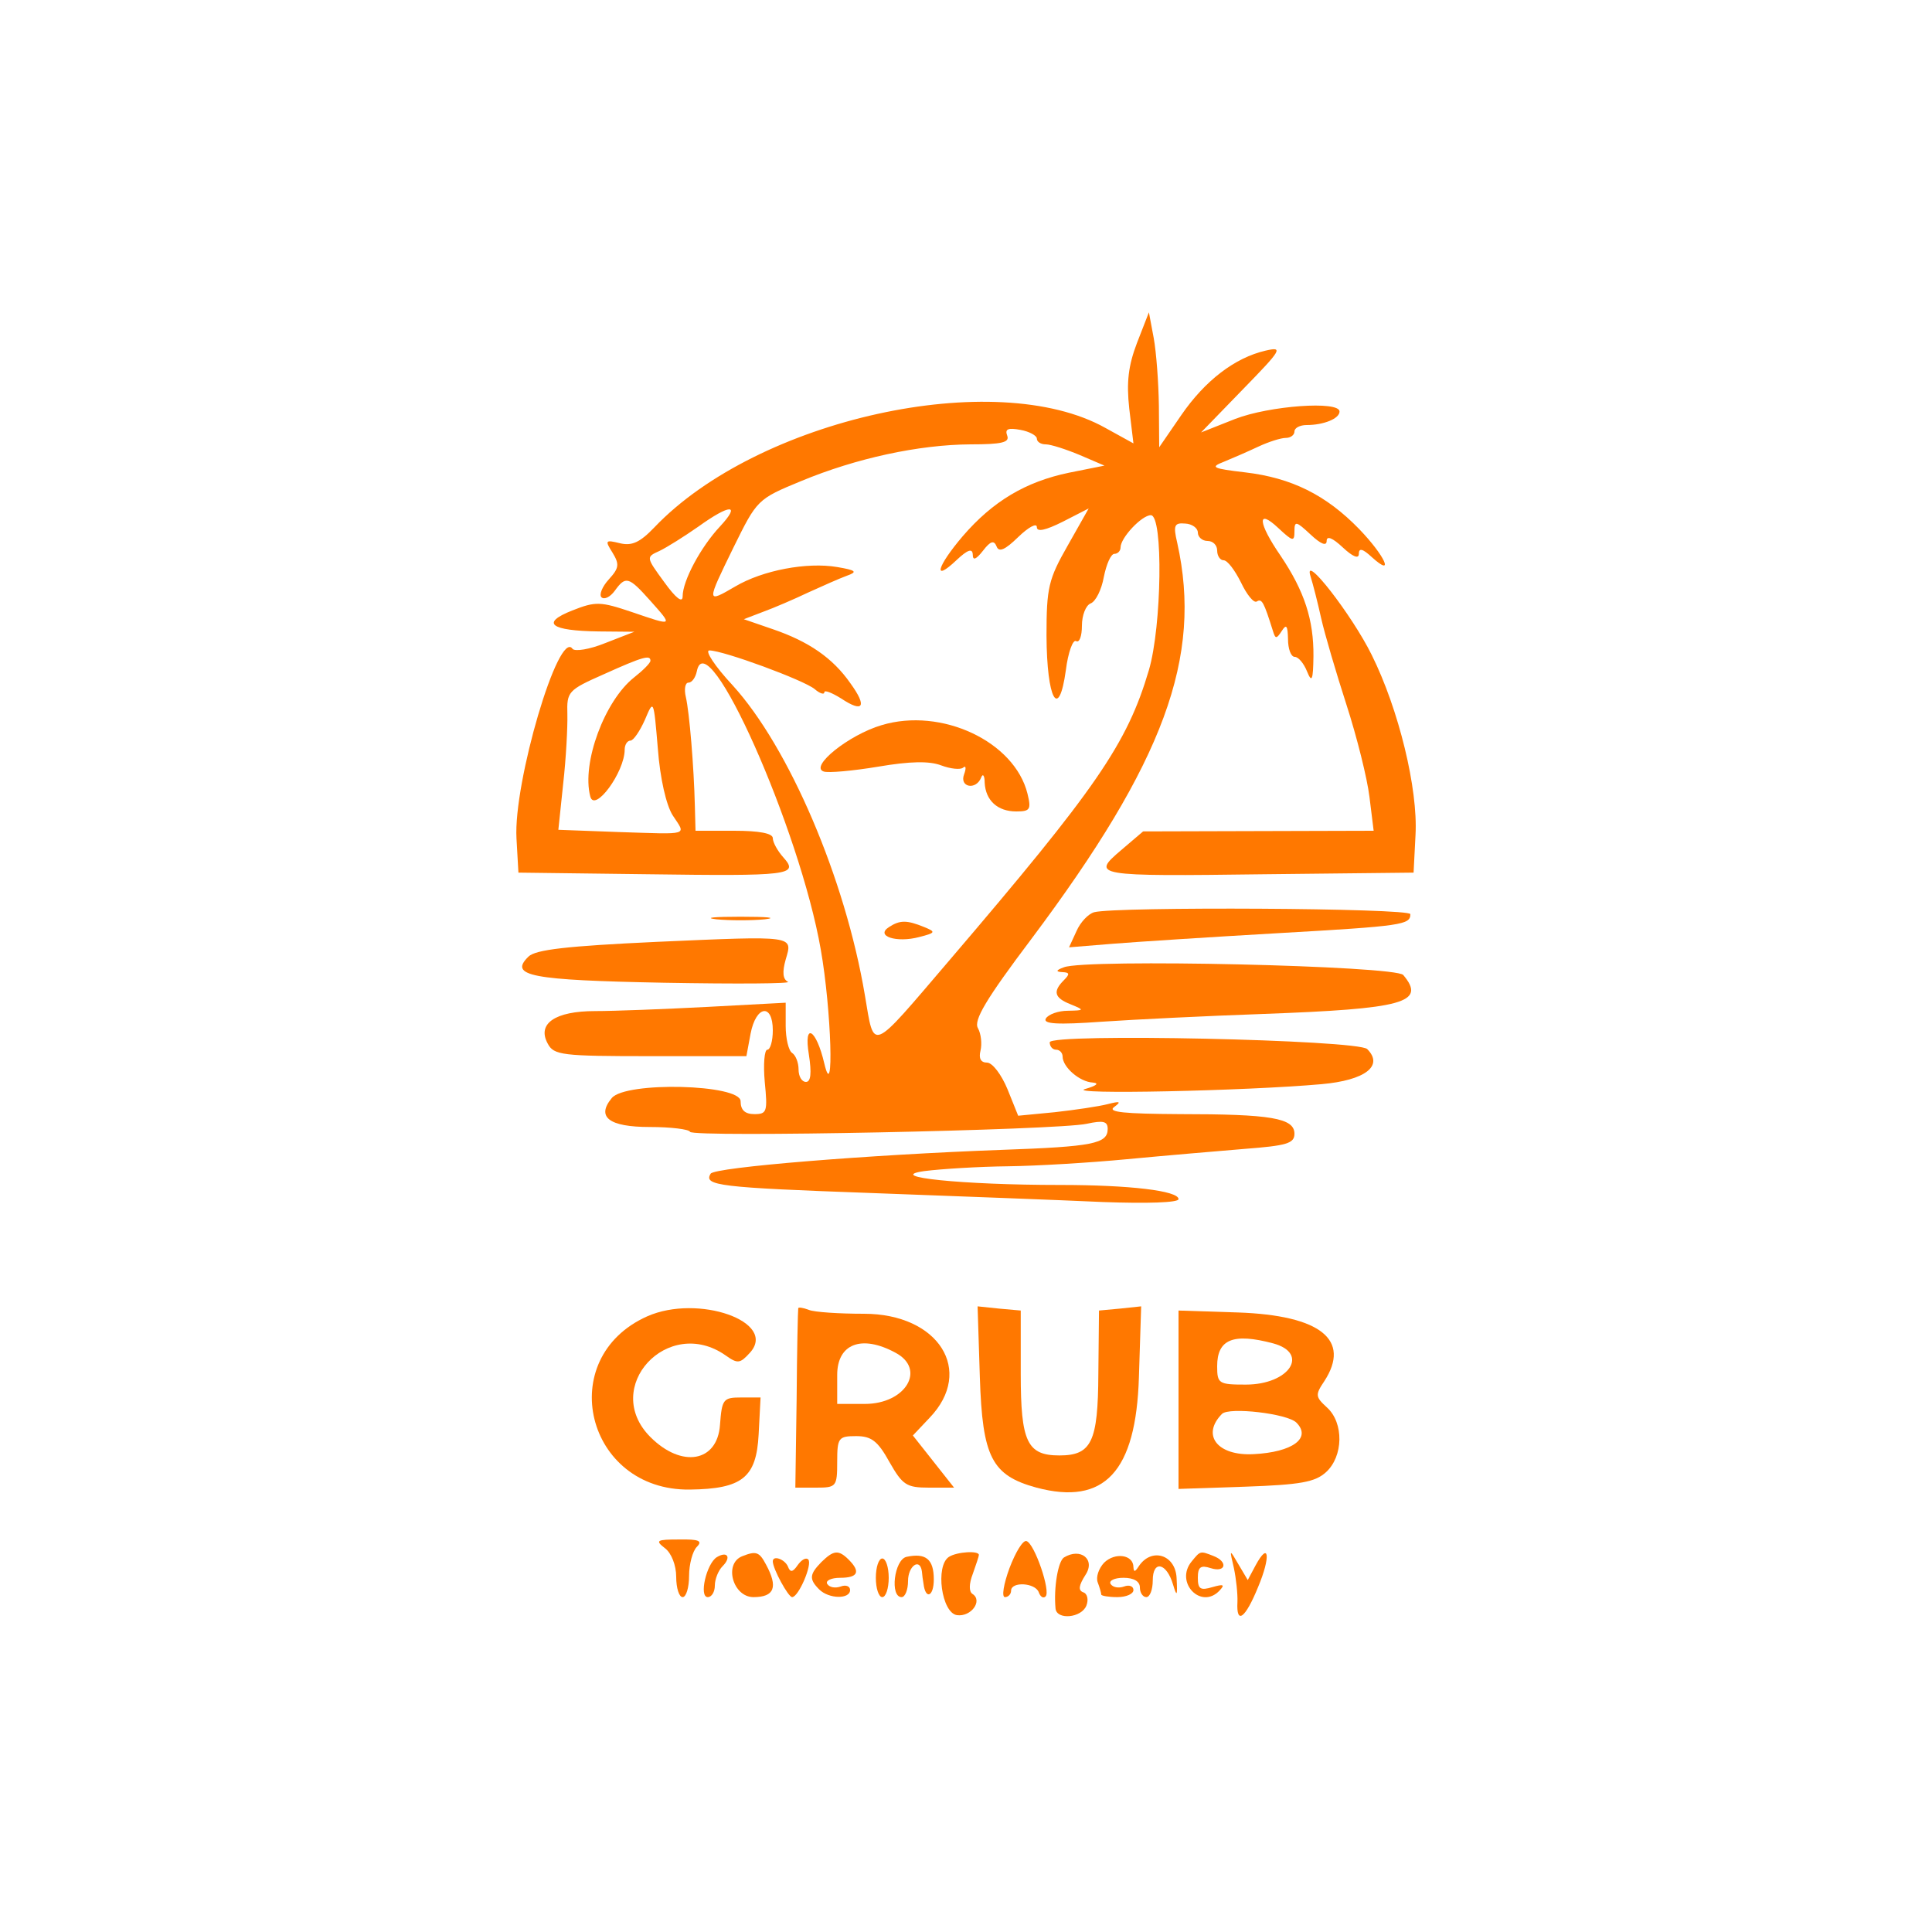 <?xml version="1.0" standalone="no"?>
<!DOCTYPE svg PUBLIC "-//W3C//DTD SVG 20010904//EN"
 "http://www.w3.org/TR/2001/REC-SVG-20010904/DTD/svg10.dtd">
<svg version="1.0" xmlns="http://www.w3.org/2000/svg"
 width="300pt" height="300pt" viewBox="0 0 300 300"
 preserveAspectRatio="xMidYMid meet">
<g transform="translate(0,300) scale(0.05,-0.05)"
fill="#ff7800" stroke="none">
<path d="M3531 4935 c-27 -71 -33 -122 -24 -204 l13 -108 -87 48 c-341 191
-1080 28 -1401 -309 -45 -47 -70 -58 -107 -49 -45 11 -47 9 -23 -29 22 -36 21
-48 -11 -83 -21 -23 -31 -48 -23 -56 9 -8 27 1 41 20 34 47 43 45 110 -30 72
-81 73 -80 -56 -36 -98 33 -113 34 -186 5 -99 -39 -68 -63 83 -65 l110 -1 -90
-35 c-49 -20 -95 -27 -102 -18 -43 63 -184 -416 -174 -589 l6 -106 399 -5
c444 -6 473 -3 424 52 -18 20 -33 47 -33 60 0 15 -42 23 -120 23 l-120 0 -2
75 c-3 125 -17 292 -28 340 -6 25 -2 45 8 45 11 0 22 16 26 35 31 159 320
-490 385 -864 33 -187 42 -484 11 -354 -25 108 -65 131 -48 28 9 -58 6 -85 -9
-85 -13 0 -23 17 -23 39 0 21 -9 44 -20 51 -11 7 -20 45 -20 84 l0 72 -243
-13 c-134 -7 -291 -13 -349 -13 -124 0 -181 -39 -147 -101 19 -36 44 -39 319
-39 l298 0 13 70 c17 88 69 95 69 10 0 -33 -8 -60 -17 -60 -9 0 -13 -45 -8
-100 9 -92 7 -100 -32 -100 -30 0 -43 13 -43 40 0 53 -357 62 -400 10 -49 -59
-9 -90 118 -90 65 0 122 -7 125 -15 8 -18 1141 5 1232 25 51 11 65 8 65 -16 0
-46 -46 -55 -329 -65 -412 -15 -892 -54 -904 -74 -23 -37 26 -43 498 -60 267
-10 591 -22 720 -28 137 -5 235 -2 235 9 0 26 -152 44 -368 44 -303 0 -548 25
-422 43 55 7 172 14 260 15 88 1 255 11 370 22 116 11 280 25 365 32 131 10
155 17 155 47 0 49 -73 61 -357 61 -171 1 -225 6 -203 22 23 17 19 19 -20 9
-27 -7 -101 -18 -164 -25 l-114 -11 -33 82 c-19 46 -47 83 -64 83 -19 0 -26
13 -20 37 5 21 2 52 -8 70 -14 24 25 90 166 277 412 550 532 875 453 1230 -13
55 -9 63 25 60 21 -1 39 -14 39 -28 0 -14 14 -26 30 -26 17 0 30 -13 30 -30 0
-16 9 -30 20 -30 12 0 35 -31 54 -69 18 -38 40 -65 49 -59 16 10 22 -2 50 -91
8 -26 11 -26 28 0 14 22 18 16 19 -26 0 -30 9 -55 21 -55 11 0 28 -20 38 -45
15 -37 19 -28 20 47 1 113 -28 202 -102 312 -71 103 -74 149 -7 86 45 -42 50
-43 50 -10 0 33 5 32 50 -10 32 -30 50 -37 50 -20 0 17 18 10 50 -20 31 -29
50 -37 50 -20 0 19 12 16 40 -10 73 -66 41 4 -39 87 -103 106 -210 159 -354
176 -102 12 -110 16 -66 33 27 11 75 32 107 47 32 15 70 27 85 27 15 0 27 9
27 20 0 11 17 20 38 20 53 0 102 20 102 42 0 34 -218 18 -324 -23 l-106 -42
130 134 c121 124 126 133 70 120 -95 -22 -188 -93 -262 -201 l-68 -99 -1 129
c-1 72 -8 166 -16 210 l-15 80 -37 -95z m-311 -297 c0 -10 12 -18 28 -18 15 0
62 -15 105 -33 l77 -33 -110 -22 c-135 -28 -237 -89 -330 -197 -81 -95 -94
-145 -20 -75 35 33 50 38 51 18 0 -20 10 -16 32 12 23 30 34 33 42 13 7 -19
26 -11 67 29 32 31 58 45 58 31 0 -16 27 -10 81 17 l80 41 -65 -115 c-60 -105
-66 -131 -66 -280 1 -198 38 -266 60 -108 7 56 22 97 32 91 10 -6 18 15 18 48
0 32 12 63 27 69 16 6 34 43 41 82 8 40 22 72 33 72 10 0 19 9 19 20 0 30 66
100 94 100 39 0 34 -345 -6 -481 -68 -230 -163 -367 -621 -903 -247 -289 -231
-283 -261 -107 -61 363 -236 771 -411 963 -55 59 -87 108 -72 108 43 0 293
-92 327 -120 16 -14 30 -18 30 -10 0 8 23 -1 52 -19 69 -46 82 -26 29 47 -55
79 -130 130 -241 168 l-90 31 60 23 c33 12 96 39 140 60 44 20 98 44 120 52
34 12 29 17 -30 27 -94 16 -231 -10 -316 -60 -91 -53 -91 -53 -6 121 73 148
74 150 210 206 171 71 365 113 526 114 97 0 122 6 114 27 -8 21 3 25 41 18 28
-5 51 -18 51 -27z m-984 -273 c-60 -64 -116 -169 -116 -217 0 -22 -21 -6 -57
44 -57 78 -57 78 -15 97 23 11 77 45 120 75 100 72 134 72 68 1z m-216 -417
c0 -7 -23 -30 -51 -52 -91 -72 -163 -265 -136 -369 13 -53 107 75 107 145 0
15 8 28 18 28 9 0 29 29 45 65 27 64 27 64 40 -90 7 -93 26 -175 46 -207 42
-64 56 -59 -167 -52 l-188 7 15 143 c9 79 14 177 13 216 -2 70 2 75 113 124
122 55 145 61 145 42z"/>
<path d="M2738 3748 c-102 -30 -225 -129 -180 -144 14 -5 91 2 169 15 100 17
159 18 196 4 29 -11 60 -14 68 -7 9 8 10 -2 3 -21 -15 -40 37 -50 53 -10 5 14
11 7 11 -16 3 -55 40 -89 98 -89 43 0 47 6 35 55 -40 162 -267 269 -453 213z"/>
<path d="M2761 3121 c-44 -28 23 -50 94 -31 51 13 52 16 15 31 -54 22 -75 22
-109 0z"/>
<path d="M4070 4210 c7 -22 22 -80 33 -130 11 -49 47 -171 79 -270 32 -99 64
-227 71 -285 l13 -105 -358 -1 -358 -1 -68 -58 c-94 -80 -86 -82 448 -75 l460
5 6 117 c8 143 -52 390 -136 559 -61 124 -215 322 -190 244z"/>
<path d="M3398 3167 c-18 -5 -43 -31 -55 -59 l-23 -50 135 11 c74 6 306 21
515 33 386 22 410 26 410 59 0 19 -915 24 -982 6z"/>
<path d="M2225 3145 c41 -4 109 -4 150 0 41 5 8 8 -75 8 -82 0 -116 -3 -75 -8z"/>
<path d="M2040 3075 c-279 -13 -377 -24 -399 -46 -61 -60 6 -73 422 -81 224
-4 397 -3 384 3 -16 8 -18 30 -7 69 22 75 32 74 -400 55z"/>
<path d="M3304 2996 c-25 -9 -26 -14 -5 -15 23 -1 24 -6 5 -25 -35 -35 -30
-55 21 -75 44 -18 43 -19 -9 -20 -29 0 -60 -11 -68 -24 -10 -17 35 -20 174
-10 103 7 328 18 498 24 440 16 510 35 438 121 -24 29 -986 51 -1054 24z"/>
<path d="M3260 2763 c0 -13 9 -23 20 -23 11 0 20 -10 20 -21 0 -33 53 -79 94
-81 21 -2 11 -10 -24 -20 -64 -18 500 -6 734 15 136 12 194 57 142 109 -29 29
-986 50 -986 21z"/>
<path d="M2010 1912 c-291 -130 -190 -542 132 -538 163 2 207 37 214 171 l6
115 -60 0 c-56 0 -60 -5 -66 -85 -8 -116 -119 -135 -216 -38 -154 154 54 379
233 254 38 -27 45 -26 76 8 87 96 -161 183 -319 113z"/>
<path d="M2479 1937 c-1 -4 -4 -131 -5 -282 l-4 -275 65 0 c62 0 65 3 65 80 0
75 4 80 59 80 47 0 67 -15 103 -80 41 -72 53 -80 123 -80 l78 0 -64 81 -64 81
52 55 c140 146 28 323 -204 323 -77 0 -154 5 -171 12 -18 7 -33 9 -33 5z m302
-138 c96 -51 32 -159 -95 -159 l-86 0 0 90 c0 97 76 126 181 69z"/>
<path d="M3043 1723 c8 -249 37 -305 176 -343 211 -56 309 49 318 343 l7 220
-66 -7 -65 -6 -2 -197 c-1 -211 -21 -253 -121 -253 -100 0 -120 42 -120 253
l0 197 -67 6 -67 7 7 -220z"/>
<path d="M3660 1653 l0 -277 208 7 c170 6 216 14 250 45 54 49 56 153 3 201
-36 33 -37 39 -8 82 83 128 -12 204 -268 213 l-185 6 0 -277z m294 175 c114
-31 50 -128 -85 -128 -84 0 -89 3 -89 57 0 84 50 104 174 71z m72 -246 c48
-48 -12 -92 -133 -98 -112 -6 -163 59 -98 125 22 22 203 1 231 -27z"/>
<path d="M2065 1192 c20 -15 35 -53 35 -89 0 -35 9 -63 20 -63 11 0 20 30 20
66 0 36 11 77 24 90 19 19 6 24 -55 23 -70 0 -75 -3 -44 -27z"/>
<path d="M3135 1130 c-18 -49 -25 -90 -14 -90 10 0 19 9 19 20 0 29 75 25 86
-5 5 -14 14 -20 21 -13 17 15 -34 164 -59 172 -11 4 -34 -34 -53 -84z"/>
<path d="M2226 1164 c-32 -20 -56 -124 -28 -124 12 0 22 16 22 36 0 20 11 47
24 60 28 28 15 48 -18 28z"/>
<path d="M2305 1167 c-58 -23 -29 -127 35 -127 65 0 77 31 39 101 -21 40 -31
43 -74 26z"/>
<path d="M2551 1149 c-37 -38 -39 -53 -7 -85 30 -30 96 -31 96 -2 0 12 -13 17
-29 11 -17 -6 -35 -3 -42 8 -6 10 12 19 40 19 56 0 64 19 27 56 -32 32 -47 30
-85 -7z"/>
<path d="M2815 1165 c-38 -9 -52 -125 -15 -125 11 0 20 23 20 50 0 47 37 73
43 30 1 -11 3 -28 5 -38 6 -51 32 -41 32 13 0 63 -25 83 -85 70z"/>
<path d="M2947 1165 c-43 -28 -23 -174 25 -181 44 -6 81 45 48 66 -11 7 -11
31 1 62 10 28 19 55 19 59 0 14 -68 10 -93 -6z"/>
<path d="M3304 1163 c-18 -12 -32 -93 -26 -158 3 -37 81 -30 96 9 7 18 3 37
-10 41 -16 6 -14 21 7 54 32 48 -15 86 -67 54z"/>
<path d="M3429 1147 c-17 -18 -26 -45 -20 -61 6 -16 11 -33 11 -38 0 -4 23 -8
50 -8 28 0 50 10 50 22 0 12 -13 17 -29 11 -17 -6 -35 -3 -42 8 -6 10 12 19
40 19 32 0 51 -11 51 -30 0 -16 9 -30 20 -30 11 0 20 23 20 52 0 64 43 55 63
-13 12 -40 14 -36 11 21 -4 73 -79 95 -118 35 -11 -17 -15 -18 -16 -2 0 39
-57 47 -91 14z"/>
<path d="M3701 1151 c-54 -65 29 -151 86 -91 18 19 13 21 -22 11 -37 -11 -45
-6 -45 29 0 34 9 40 40 30 47 -15 55 20 8 38 -41 16 -40 16 -67 -17z"/>
<path d="M3832 1130 c7 -33 12 -80 11 -105 -4 -72 24 -52 64 46 40 95 34 145
-8 67 l-24 -45 -29 49 c-28 48 -28 48 -14 -12z"/>
<path d="M2400 1151 c0 -23 48 -111 60 -111 20 0 64 103 50 117 -7 7 -21 -1
-33 -18 -15 -22 -23 -23 -30 -4 -10 23 -47 36 -47 16z"/>
<path d="M2720 1100 c0 -33 9 -60 20 -60 11 0 20 27 20 60 0 33 -9 60 -20 60
-11 0 -20 -27 -20 -60z"/>
</g>
</svg>
